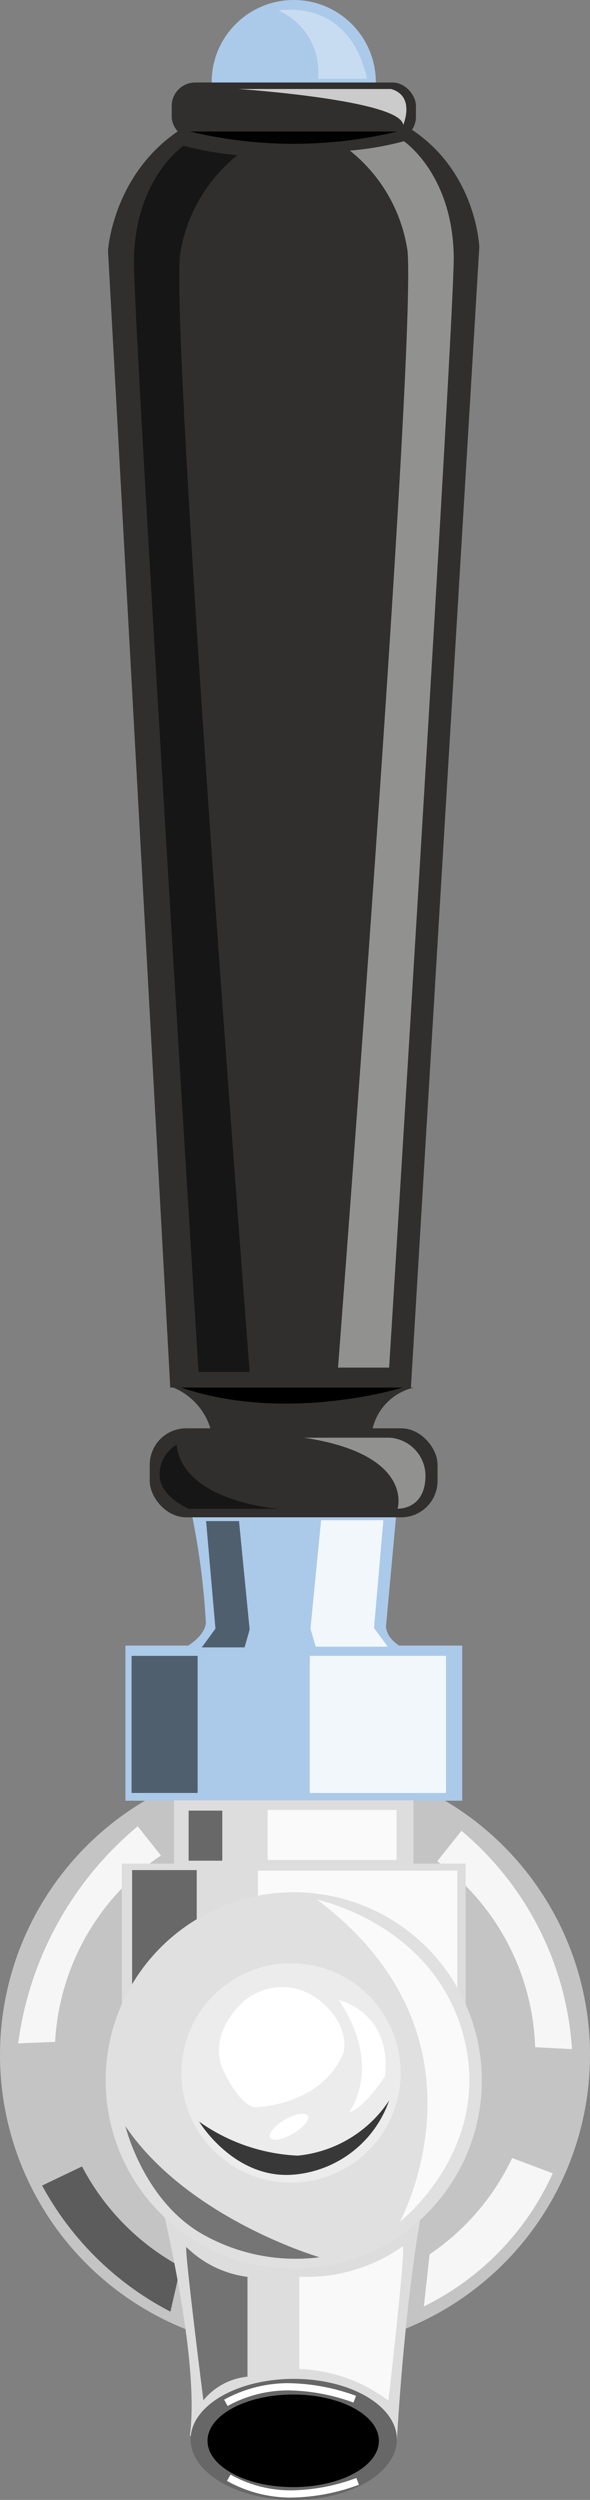<svg id="Layer_5" data-name="Layer 5" xmlns="http://www.w3.org/2000/svg" viewBox="0 0 32.78 138.76"><rect x="0" y="0" width="32.78" height="138.76" fill="#808080" stroke="none"/><circle cx="16.39" cy="114.06" r="16.39" style="fill:#c4c4c4"/><path d="M296.09,324.6l-4.86,6.1,3,5.6,8,.42A17.29,17.29,0,0,0,296.09,324.6Z" transform="translate(-270.45 -222.98)" style="fill:#fff;opacity:0.85"/><path d="M301.16,343.61A15.23,15.23,0,0,1,294,351l.83-7.58.25-2.09Z" transform="translate(-270.45 -222.98)" style="fill:#fff;opacity:0.85"/><path d="M278.1,324.35l4.86,6.1-3,5.6-8.5.35A18.9,18.9,0,0,1,278.1,324.35Z" transform="translate(-270.45 -222.98)" style="fill:#fff;opacity:0.85"/><path d="M272.79,344.29a17,17,0,0,0,7.13,7l1.67-7.35-3.09-2.38Z" transform="translate(-270.45 -222.98)" style="opacity:0.53"/><circle cx="16.39" cy="114.07" r="13.35" style="fill:#c4c4c4"/><circle cx="16.32" cy="4.56" r="4.56" style="fill:#abcaea"/><path d="M276.45,236.88s.54-8.38,10.45-8.38,10.18,8.2,10.18,8.2L293.28,300H279.91Z" transform="translate(-270.45 -222.98)" style="fill:#302f2e"/><rect x="9.54" y="4.58" width="13.57" height="3.2" rx="1.3" style="fill:#302f2e"/><path d="M280.08,300a3.57,3.57,0,0,1,2.2,3h8.79a3.05,3.05,0,0,1,2.38-3Z" transform="translate(-270.45 -222.98)" style="fill:#302f2e"/><rect x="8.32" y="79.28" width="15.99" height="4.94" rx="2.02" style="fill:#302f2e"/><path d="M281.14,307.2h11.31l-.55,6s-.11.82,1.24,1.39H280.39s1.34-.54,1.5-1.5A41.11,41.11,0,0,0,281.14,307.2Z" transform="translate(-270.45 -222.98)" style="fill:#abcaea"/><rect x="6.97" y="91.34" width="18.71" height="8.61" style="fill:#abcaea"/><rect x="9.67" y="99.93" width="13.3" height="3.51" style="fill:#ddd"/><rect x="6.77" y="103.44" width="19.1" height="15.35" style="fill:#ddd"/><rect x="7.34" y="103.8" width="3.59" height="6.67" style="opacity:0.53"/><rect x="14.33" y="103.83" width="11.08" height="7.04" style="fill:#fff;opacity:0.85"/><path d="M292.5,358.45s.67-12.75,2.53-17.08l-16.53.24S281.69,353,281,358.18" transform="translate(-270.45 -222.98)" style="fill:#ddd"/><ellipse cx="16.32" cy="135.4" rx="5.73" ry="3.36" style="fill:#666766"/><ellipse cx="16.29" cy="135.48" rx="4.76" ry="2.57"/><circle cx="16.32" cy="115.48" r="10.45" style="fill:#e0e0e0"/><path d="M288.06,328.42s6.51,1.33,8.15,7.59-3.55,10.3-3.55,10.3S298.28,336.07,288.06,328.42Z" transform="translate(-270.45 -222.98)" style="fill:#fff;opacity:0.85"/><path d="M277.42,341s1,4.14,4.3,6a10.48,10.48,0,0,0,6.48,1.27S280.92,346.15,277.42,341Z" transform="translate(-270.45 -222.98)" style="opacity:0.48"/><path d="M290.84,227.35h-2.72a3.72,3.72,0,0,0-2.19-3.78S289.81,222.77,290.84,227.35Z" transform="translate(-270.45 -222.98)" style="fill:#fff;opacity:0.34"/><path d="M281,230.28h11.53A24.68,24.68,0,0,1,281,230.28Z" transform="translate(-270.45 -222.98)" style="fill:#020202"/><path d="M292.85,229.92s.7-1.6-.67-2H283.7S292.74,228.53,292.85,229.92Z" transform="translate(-270.45 -222.98)" style="fill:#fff;opacity:0.75"/><path d="M295.66,237.29c0,3.8-3.59,61.6-3.59,61.6h-2.84s4.36-56.73,3.86-62a8.76,8.76,0,0,0-3.2-5.55,17,17,0,0,0,3-.52S295.62,232.65,295.66,237.29Z" transform="translate(-270.45 -222.98)" style="fill:#fff;opacity:0.47"/><path d="M277.89,237.52c0,3.81,3.59,61.61,3.59,61.61h2.84s-4.37-56.74-3.87-62a8.77,8.77,0,0,1,3.2-5.54,17.13,17.13,0,0,1-3-.52S277.92,232.88,277.89,237.52Z" transform="translate(-270.45 -222.98)" style="opacity:0.53"/><path d="M280.52,300h12.29S286.4,302,280.52,300Z" transform="translate(-270.45 -222.98)"/><path d="M287.34,302.78h4.75a2.13,2.13,0,0,1,2,2.09c0,1.93-1.55,1.85-1.55,1.85S293.48,303.71,287.34,302.78Z" transform="translate(-270.45 -222.98)" style="fill:#fff;opacity:0.47"/><path d="M280.26,303.17a1.91,1.91,0,0,0-.94,1.68c0,1.2,1.62,1.88,1.62,1.88h5S280.61,306.35,280.26,303.17Z" transform="translate(-270.45 -222.98)" style="opacity:0.53"/><polygon points="21.3 84.38 20.78 90.36 21.54 91.4 17.54 91.4 17.25 90.4 17.84 84.38 21.3 84.38" style="fill:#fff;opacity:0.85"/><polygon points="11.45 84.43 11.97 90.4 11.21 91.44 13.59 91.44 13.87 90.45 13.28 84.43 11.45 84.43" style="opacity:0.53"/><rect x="17.21" y="91.91" width="7.57" height="7.61" style="fill:#fff;opacity:0.85"/><rect x="7.31" y="91.91" width="3.67" height="7.61" style="opacity:0.53"/><rect x="14.87" y="100.46" width="7.16" height="2.78" style="fill:#fff;opacity:0.85"/><rect x="10.48" y="100.5" width="1.87" height="2.78" style="opacity:0.53"/><circle cx="16.17" cy="115.06" r="6.09" style="fill:#f0efef;opacity:0.85"/><path d="M284.71,339.94s3.59-.09,4.82-3c0,0,.49-1.63-1.56-3.1a3.3,3.3,0,0,0-4,.24s-2.12,1.8-1.06,3.93S284.71,339.94,284.71,339.94Z" transform="translate(-270.45 -222.98)" style="fill:#fff"/><path d="M289.28,334s2.94.64,2.56,4.22c0,0-1.15,1.79-2,2C289.86,340.2,291.77,337.71,289.28,334Z" transform="translate(-270.45 -222.98)" style="fill:#fff"/><ellipse cx="286.5" cy="341.02" rx="1.21" ry="0.45" transform="translate(-402.57 -34.04) rotate(-30)" style="fill:#fff"/><path d="M281.51,340.74s2,3.32,5.41,2.93a6.16,6.16,0,0,0,5.15-4.1,6.88,6.88,0,0,1-5.08,3.06A10.27,10.27,0,0,1,281.51,340.74Z" transform="translate(-270.45 -222.98)" style="opacity:0.76"/><path d="M292.82,347.67c.21-.14-.79,8.56-.79,8.56a8.78,8.78,0,0,0-4.95-1.76v-5.12A9.26,9.26,0,0,0,292.82,347.67Z" transform="translate(-270.45 -222.98)" style="fill:#fff;opacity:0.82"/><path d="M280.81,347.71c-.16-.19.94,8.5.94,8.5a3.62,3.62,0,0,1,2.45-1.31v-5.54A5.91,5.91,0,0,1,280.81,347.71Z" transform="translate(-270.45 -222.98)" style="opacity:0.48"/><path d="M283,356.35a7.19,7.19,0,0,1,3.45-.89,11.09,11.09,0,0,1,3.71.69" transform="translate(-270.45 -222.98)" style="fill:none;stroke:#fff;stroke-miterlimit:10;stroke-width:0.4px"/><path d="M283.16,360.51a7.07,7.07,0,0,0,3.44.9,11,11,0,0,0,3.72-.7" transform="translate(-270.45 -222.98)" style="fill:none;stroke:#fff;stroke-miterlimit:10;stroke-width:0.4px"/></svg>